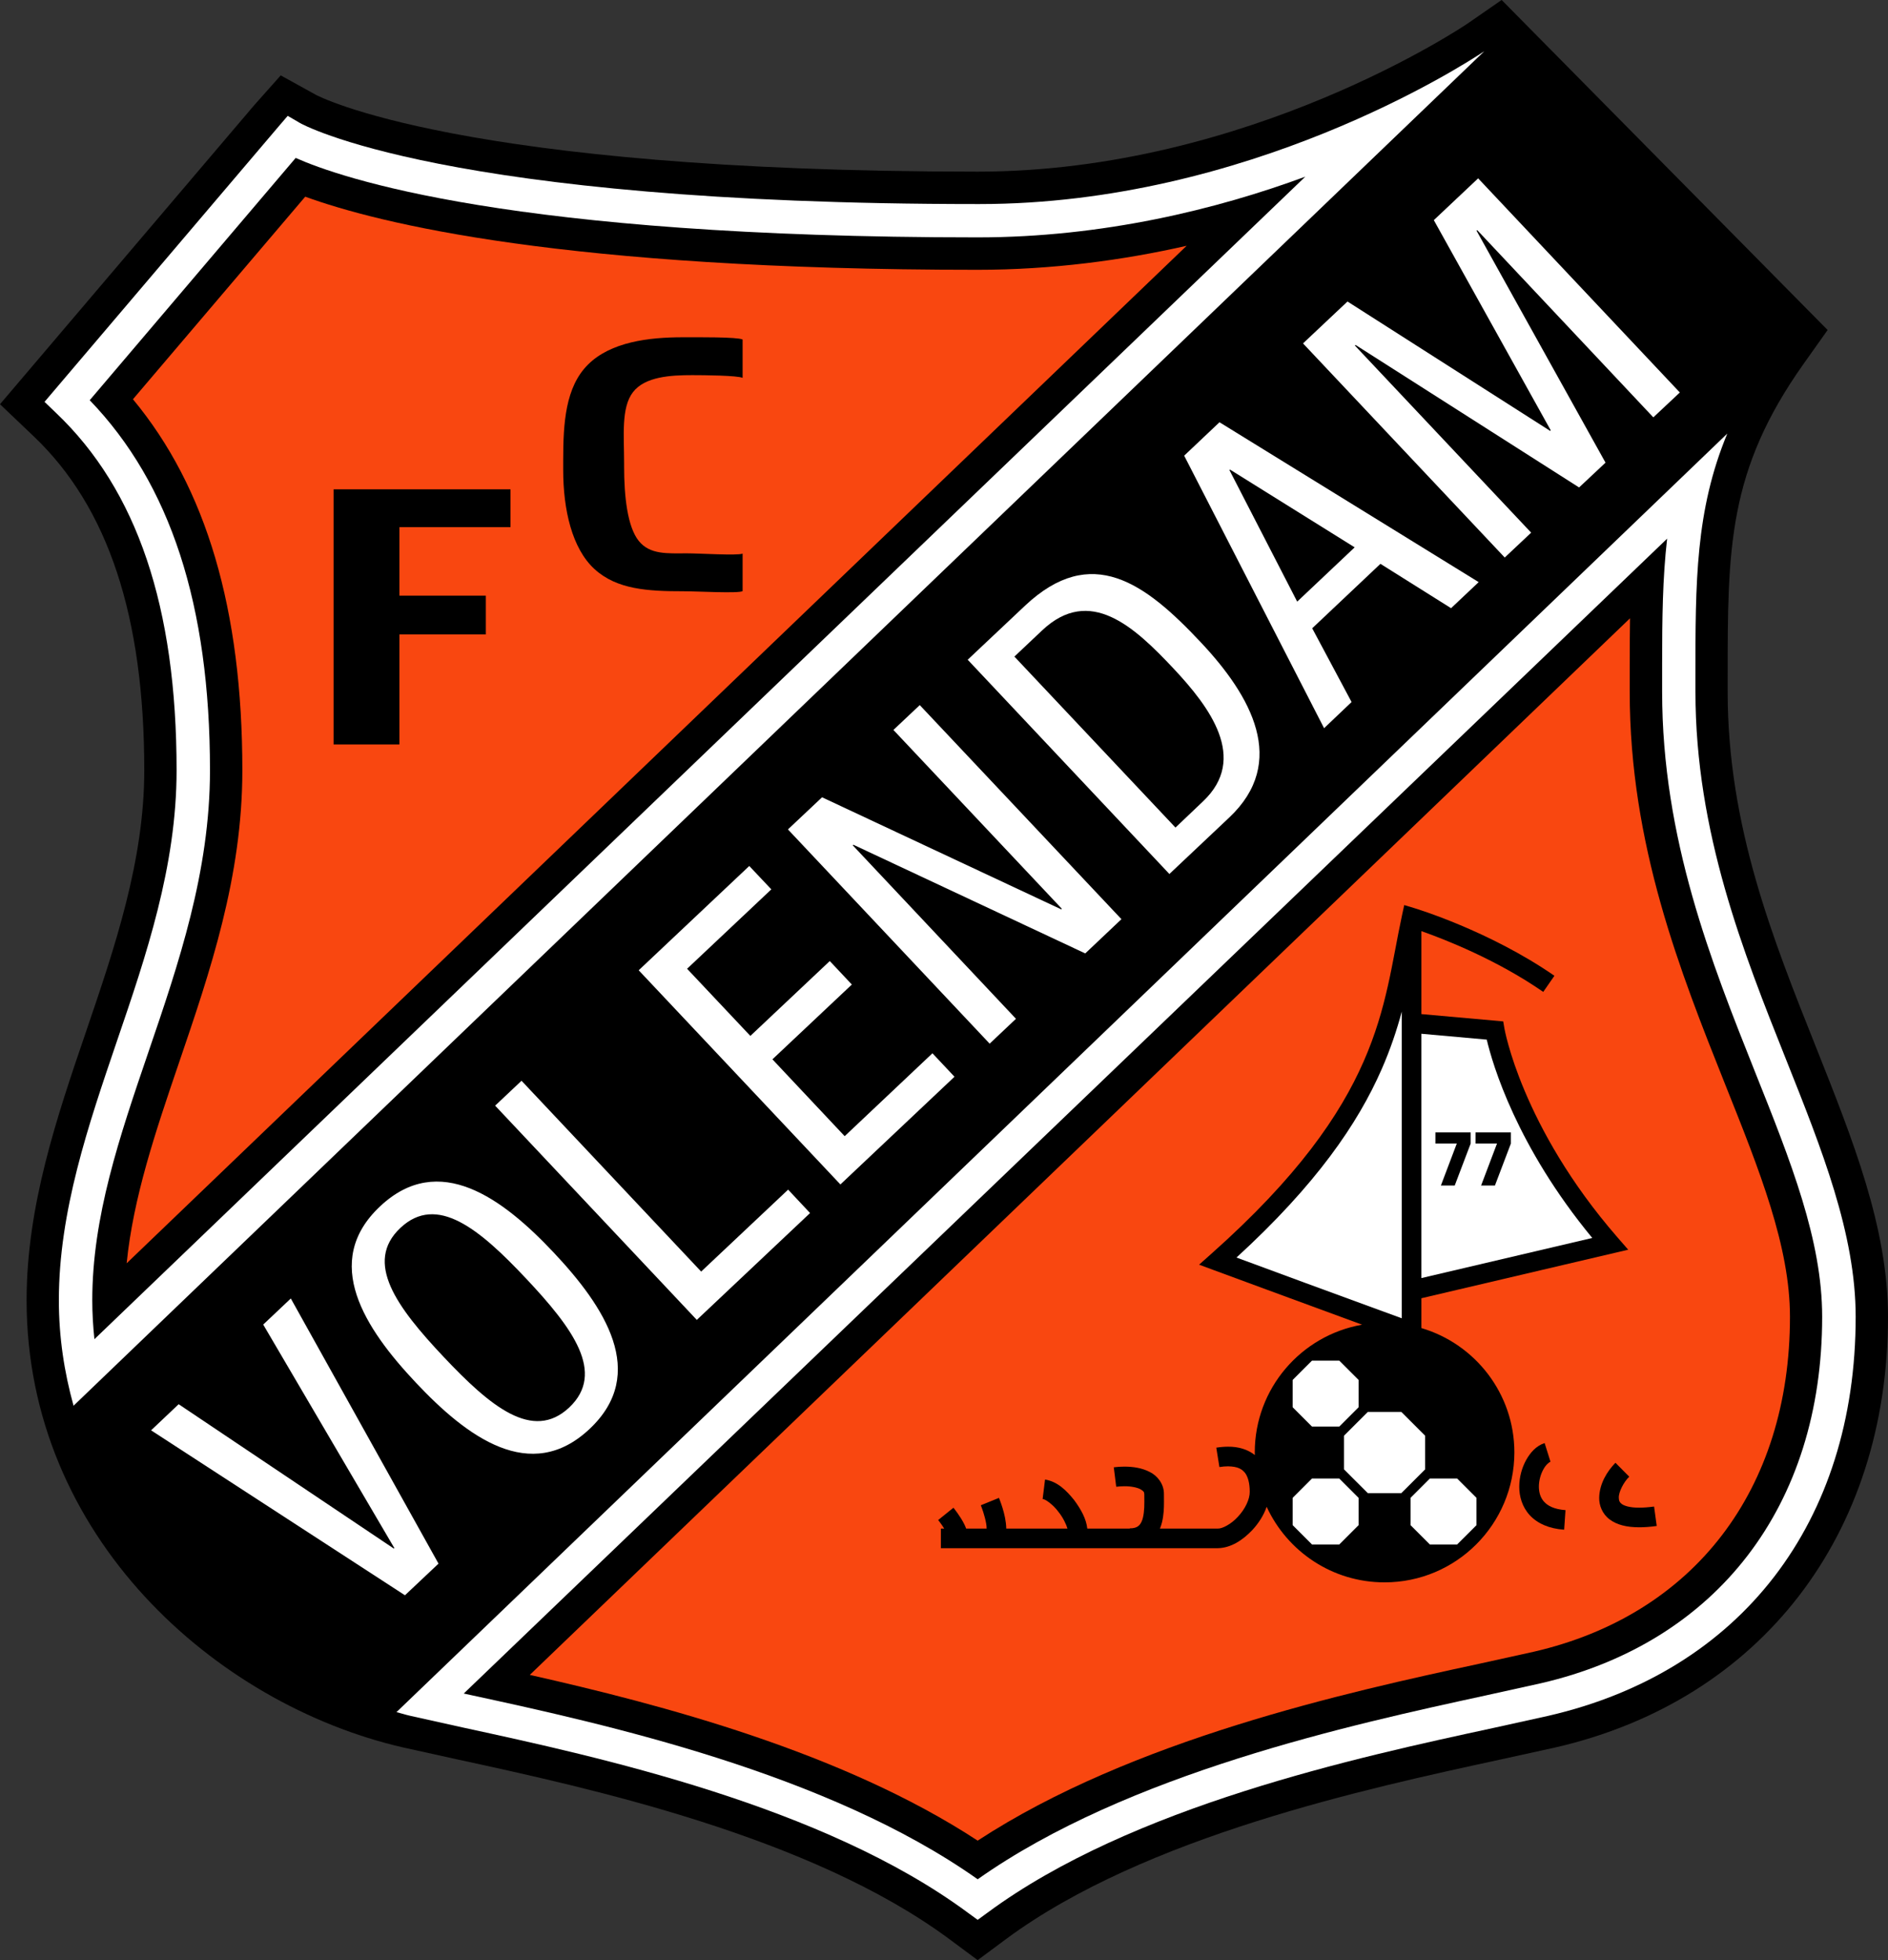 <?xml version="1.0" encoding="UTF-8"?>
<svg xmlns="http://www.w3.org/2000/svg" xmlns:xlink="http://www.w3.org/1999/xlink" width="302.83pt" height="314.36pt" viewBox="0 0 302.83 314.36" version="1.1">
<rect x="0" y="0" width="302.83" height="314.36" fill="#333333" stroke="none"/>
<defs>
<clipPath id="clip1">
  <path d="M 0 0 L 302.828 0 L 302.828 314.359 L 0 314.359 Z M 0 0 "/>
</clipPath>
</defs>
<g id="surface1">
<g clip-path="url(#clip1)" clip-rule="nonzero">
<path style=" stroke:none;fill-rule:nonzero;fill:rgb(0%,0%,0%);fill-opacity:1;" d="M 291.297 167.98 C 284.34 150.535 277.113 132.477 277.113 110.965 L 277.113 108.66 C 277.113 87.996 277.113 75.512 289.305 58.336 L 293.145 52.926 L 240.859 -0.004 L 235.426 3.758 C 235.09 3.984 200.305 27.527 156.816 27.527 C 73.641 27.527 50.879 15.324 50.645 15.195 L 45.027 12.09 L 40.734 16.918 L 0 64.828 L 5.398 69.969 C 17.332 81.316 23.141 98.84 23.141 123.543 C 23.141 138.059 18.398 151.961 13.816 165.402 C 9.117 179.164 4.266 193.395 4.266 208.535 C 4.266 246.465 34.617 273.32 64.609 280.238 L 73.277 282.152 C 94.438 286.742 129.836 294.434 152.156 310.902 L 156.816 314.359 L 161.477 310.902 C 183.695 294.512 219.309 286.816 240.566 282.207 L 249.535 280.238 C 282.414 272.652 302.828 246.18 302.828 211.188 C 302.828 196.871 297.207 182.859 291.297 167.98 "/>
</g>
<path style=" stroke:none;fill-rule:nonzero;fill:rgb(100%,100%,100%);fill-opacity:1;" d="M 156.816 32.727 C 71.109 32.727 48.309 19.852 48.094 19.715 L 46.148 18.578 L 44.691 20.277 L 7.141 64.449 L 8.973 66.207 C 21.988 78.582 28.324 97.332 28.324 123.543 C 28.324 138.93 23.445 153.258 18.715 167.09 C 14.168 180.453 9.441 194.266 9.441 208.535 C 9.441 214.508 10.32 220.113 11.797 225.445 L 238.078 8.215 C 234.656 10.496 200.203 32.727 157.078 32.727 "/>
<path style=" stroke:none;fill-rule:nonzero;fill:rgb(0%,0%,0%);fill-opacity:1;" d="M 14.801 208.535 C 14.801 195.129 19.16 182.348 23.777 168.809 C 28.648 154.555 33.68 139.82 33.68 123.543 C 33.68 97.004 27.309 77.602 14.391 64.184 C 17.098 60.996 45.059 28.129 47.426 25.328 C 54.566 28.508 81.977 38.07 156.816 38.07 C 176.891 38.07 195.18 33.57 209.363 28.336 L 15.145 214.773 C 14.926 212.73 14.801 210.648 14.801 208.535 "/>
<path style=" stroke:none;fill-rule:nonzero;fill:rgb(100%,100%,100%);fill-opacity:1;" d="M 286.477 169.914 C 279.664 152.836 271.945 133.484 271.945 110.965 L 271.945 108.684 C 271.93 93.359 271.945 81.84 277.055 69.535 L 63.594 274.586 C 64.324 274.762 65.059 275.012 65.789 275.172 L 74.383 277.082 C 95.949 281.758 132.047 289.598 155.227 306.742 L 156.816 307.898 L 158.402 306.742 C 181.496 289.684 217.793 281.812 239.473 277.137 L 248.371 275.172 C 279.227 268.059 297.645 244.125 297.645 211.188 C 297.645 197.883 292.211 184.301 286.477 169.914 "/>
<path style=" stroke:none;fill-rule:nonzero;fill:rgb(0%,0%,0%);fill-opacity:1;" d="M 247.164 269.953 L 238.34 271.902 C 216.699 276.598 180.855 284.426 156.816 301.391 C 132.688 284.34 97.039 276.512 75.516 271.848 L 74.383 271.602 L 267.402 86.391 C 266.676 92.711 266.602 99.246 266.602 106.453 L 266.602 110.965 C 266.602 134.52 274.52 154.383 281.5 171.906 C 287.293 186.398 292.27 198.914 292.27 211.188 C 292.27 241.461 275.41 263.426 247.164 269.953 "/>
<path style=" stroke:none;fill-rule:nonzero;fill:rgb(97.656%,27.831%,6.273%);fill-opacity:1;" d="M 21.324 64.031 C 27.406 56.883 43.777 37.629 48.957 31.543 C 60.68 35.805 90.383 43.27 156.816 43.27 C 168.711 43.27 180.172 41.73 190.336 39.418 L 20.316 202.602 C 21.367 192.066 24.926 181.547 28.688 170.5 C 33.684 155.84 38.871 140.684 38.871 123.543 C 38.871 97.781 33.105 78.223 21.324 64.031 M 246.016 264.898 L 237.246 266.832 C 216.047 271.395 181.582 279 156.816 295.195 C 135.043 280.941 106.016 273.363 84.98 268.613 L 261.449 99.16 C 261.418 101.578 261.402 103.996 261.402 106.508 L 261.402 110.965 C 261.402 135.512 269.531 155.883 276.68 173.832 C 282.273 187.82 287.105 199.91 287.105 211.188 C 287.105 238.879 271.738 258.969 246.016 264.898 "/>
<path style=" stroke:none;fill-rule:nonzero;fill:rgb(100%,100%,100%);fill-opacity:1;" d="M 24.234 229.391 L 28.656 225.203 L 63.168 248.352 L 63.254 248.277 L 42.219 212.43 L 46.645 208.246 L 70.336 250.77 L 64.953 255.844 "/>
<path style=" stroke:none;fill-rule:nonzero;fill:rgb(100%,100%,100%);fill-opacity:1;" d="M 88.82 200.887 C 96.973 209.551 104.031 220.25 94.582 229.156 C 85.098 238.102 74.863 230.422 66.703 221.742 C 58.551 213.094 51.477 202.398 60.953 193.48 C 70.422 184.551 80.672 192.23 88.82 200.887 M 71.133 217.586 C 78.605 225.512 85.441 231.25 91.312 225.719 C 97.168 220.164 91.871 213.008 84.395 205.062 C 76.926 197.121 70.078 191.41 64.215 196.934 C 58.352 202.461 63.648 209.645 71.133 217.586 "/>
<path style=" stroke:none;fill-rule:nonzero;fill:rgb(100%,100%,100%);fill-opacity:1;" d="M 79.418 177.32 L 83.652 173.328 L 112.465 203.93 L 126.414 190.789 L 129.934 194.543 L 111.766 211.68 "/>
<path style=" stroke:none;fill-rule:nonzero;fill:rgb(100%,100%,100%);fill-opacity:1;" d="M 102.445 155.609 L 120.18 138.883 L 123.719 142.633 L 110.207 155.367 L 120.355 166.137 L 133.094 154.129 L 136.633 157.895 L 123.895 169.891 L 135.484 182.215 L 149.562 168.922 L 153.098 172.684 L 134.797 189.957 "/>
<path style=" stroke:none;fill-rule:nonzero;fill:rgb(100%,100%,100%);fill-opacity:1;" d="M 126.383 133.02 L 131.855 127.867 L 170.211 145.836 L 170.312 145.742 L 143.301 117.066 L 147.527 113.082 L 179.875 147.414 L 174.07 152.906 L 136.883 135.48 L 136.777 135.566 L 162.957 163.391 L 158.738 167.379 "/>
<path style=" stroke:none;fill-rule:nonzero;fill:rgb(100%,100%,100%);fill-opacity:1;" d="M 155.215 105.805 L 164.402 97.148 C 175.074 87.102 183.68 93.508 192.59 102.996 C 200.742 111.652 206.609 122.203 197.176 131.102 L 187.566 140.168 Z M 188.543 132.723 L 192.953 128.527 C 200.262 121.641 194.016 113.379 188.223 107.207 C 181.973 100.562 174.824 93.855 167.141 101.113 L 162.707 105.301 "/>
<path style=" stroke:none;fill-rule:nonzero;fill:rgb(100%,100%,100%);fill-opacity:1;" d="M 189.938 73.078 L 195.602 67.719 L 237.176 93.359 L 232.746 97.539 L 221.418 90.426 L 210.473 100.762 L 216.789 112.59 L 212.379 116.785 Z M 208.066 96.488 L 217.285 87.781 L 197.289 75.309 L 197.203 75.395 Z M 208.066 96.488 "/>
<path style=" stroke:none;fill-rule:nonzero;fill:rgb(100%,100%,100%);fill-opacity:1;" d="M 209 55.074 L 216.133 48.355 L 248.648 69.109 L 248.734 69.016 L 229.98 35.305 L 237.09 28.602 L 269.441 62.945 L 265.188 66.934 L 236.941 36.906 L 236.836 37 L 257.52 74.199 L 253.281 78.176 L 217.418 55.316 L 217.328 55.422 L 245.594 85.426 L 241.355 89.414 "/>
<path style=" stroke:none;fill-rule:nonzero;fill:rgb(0%,0%,0%);fill-opacity:1;" d="M 265.309 241.613 C 264.391 241.738 263.602 241.793 262.93 241.793 C 261.309 241.801 260.441 241.457 260.09 241.176 C 259.754 240.895 259.676 240.707 259.652 240.207 C 259.605 239.301 260.449 237.66 261.328 236.828 L 259.113 234.594 C 257.773 235.969 256.551 237.945 256.504 240.207 C 256.48 241.422 257.008 242.812 258.188 243.684 C 259.352 244.555 260.91 244.938 262.93 244.941 C 263.77 244.941 264.699 244.875 265.734 244.73 "/>
<path style=" stroke:none;fill-rule:nonzero;fill:rgb(0%,0%,0%);fill-opacity:1;" d="M 246.832 238.426 C 246.828 237.48 247.113 236.453 247.535 235.684 C 247.945 234.902 248.523 234.461 248.695 234.434 L 247.754 231.434 L 247.75 231.434 C 246.367 231.898 245.461 232.953 244.777 234.176 C 244.105 235.41 243.688 236.883 243.684 238.426 C 243.68 239.984 244.145 241.668 245.363 242.996 C 246.582 244.324 248.465 245.168 250.887 245.328 L 251.102 242.191 C 249.25 242.051 248.266 241.492 247.684 240.863 C 247.102 240.234 246.836 239.398 246.832 238.426 "/>
<path style=" stroke:none;fill-rule:nonzero;fill:rgb(0%,0%,0%);fill-opacity:1;" d="M 227.988 212.992 L 227.988 208.207 L 261.16 200.422 L 259.445 198.453 C 251.703 189.555 247.168 181.145 244.566 174.984 C 243.262 171.902 242.445 169.383 241.961 167.645 C 241.715 166.777 241.551 166.102 241.453 165.652 C 241.352 165.203 241.32 165.004 241.316 165.004 L 241.113 163.809 L 227.988 162.637 L 227.988 149.332 C 231.75 150.652 240.113 153.934 247.531 159.078 L 249.324 156.492 C 238.828 149.23 226.949 145.676 226.867 145.645 L 225.234 145.152 L 224.875 146.82 C 223.281 154.223 222.512 161.613 218.727 170.227 C 214.949 178.844 208.137 188.777 194.293 201.078 L 192.332 202.824 L 194.793 203.734 C 194.797 203.734 208.957 208.965 218.48 212.449 C 208.699 214.156 201.262 222.684 201.262 232.934 C 201.262 233.074 201.27 233.215 201.273 233.355 C 200.176 232.484 198.688 231.996 196.984 232.016 C 196.391 232.016 195.762 232.066 195.09 232.172 L 195.59 235.281 C 196.105 235.199 196.57 235.164 196.984 235.164 C 198.559 235.191 199.207 235.613 199.688 236.203 C 200.164 236.809 200.457 237.879 200.453 239.242 C 200.477 240.43 199.707 242.035 198.566 243.238 C 197.461 244.473 195.984 245.191 195.34 245.145 L 186.055 245.145 C 186.188 244.82 186.289 244.496 186.371 244.176 C 186.668 243 186.699 241.836 186.699 240.867 C 186.699 240.395 186.691 239.973 186.691 239.633 C 186.723 238.012 185.645 236.676 184.434 236.078 C 183.215 235.438 181.809 235.215 180.355 235.211 C 179.789 235.211 179.215 235.25 178.648 235.32 L 179.039 238.445 L 179.039 238.441 C 179.484 238.387 179.93 238.359 180.355 238.359 C 181.453 238.352 182.43 238.566 182.953 238.855 C 183.488 239.188 183.512 239.281 183.543 239.633 C 183.543 240.02 183.551 240.434 183.551 240.867 C 183.562 242.031 183.453 243.309 183.102 244.043 C 182.926 244.418 182.738 244.645 182.488 244.809 C 182.238 244.969 181.879 245.113 181.203 245.113 L 181.203 245.145 L 174.398 245.145 C 174.227 243.551 173.367 242.039 172.285 240.57 C 171.055 239.043 169.637 237.609 167.621 237.285 L 167.234 240.41 C 167.605 240.387 168.898 241.262 169.789 242.488 C 170.512 243.383 171.039 244.512 171.219 245.145 L 161.398 245.145 L 161.398 245.102 C 161.359 242.836 160.246 240.32 160.234 240.223 L 157.32 241.41 C 157.32 241.41 157.371 241.539 157.465 241.789 C 157.742 242.504 158.273 244.254 158.25 245.102 L 158.25 245.145 L 154.965 245.145 C 154.887 244.918 154.789 244.711 154.695 244.504 C 154.035 243.152 152.965 241.855 152.93 241.805 L 150.48 243.781 C 150.488 243.789 150.582 243.906 150.738 244.113 C 150.93 244.371 151.207 244.758 151.449 245.145 L 150.914 245.145 L 150.914 248.293 L 195.34 248.293 C 197.461 248.246 199.324 247.004 200.871 245.383 C 201.852 244.32 202.688 243.051 203.168 241.652 C 206.465 248.809 213.688 253.773 222.074 253.773 C 233.586 253.773 242.879 244.453 242.902 232.934 C 242.898 223.512 236.613 215.539 227.988 212.992 "/>
<path style=" stroke:none;fill-rule:nonzero;fill:rgb(100%,100%,100%);fill-opacity:1;" d="M 227.988 165.793 L 238.469 166.73 C 239.402 170.668 243.219 183.797 255.395 198.539 L 227.988 204.973 "/>
<path style=" stroke:none;fill-rule:nonzero;fill:rgb(100%,100%,100%);fill-opacity:1;" d="M 198.328 201.68 C 211.137 189.957 217.812 180.16 221.609 171.492 C 223.031 168.25 224.051 165.176 224.84 162.242 L 224.84 211.422 C 221.234 210.113 215.062 207.848 209.352 205.746 C 204.949 204.125 200.824 202.605 198.328 201.68 "/>
<path style=" stroke:none;fill-rule:nonzero;fill:rgb(0%,0%,0%);fill-opacity:1;" d="M 230.234 181.609 L 230.234 183.391 L 233.668 183.391 L 231.117 190.125 L 233.336 190.125 L 235.887 183.41 L 235.887 181.609 L 235.648 181.609 "/>
<path style=" stroke:none;fill-rule:nonzero;fill:rgb(0%,0%,0%);fill-opacity:1;" d="M 242.098 181.613 L 236.668 181.613 L 236.668 183.391 L 240.117 183.391 L 237.566 190.125 L 239.785 190.125 L 242.336 183.41 L 242.336 181.613 "/>
<path style=" stroke:none;fill-rule:nonzero;fill:rgb(0%,0%,0%);fill-opacity:1;" d="M 81.879 84.539 L 64.062 84.539 L 64.062 95.527 L 77.926 95.527 L 77.926 101.746 L 64.062 101.746 L 64.062 119.391 L 53.508 119.391 L 53.508 78.473 L 81.879 78.473 "/>
<path style=" stroke:none;fill-rule:nonzero;fill:rgb(0%,0%,0%);fill-opacity:1;" d="M 119.113 94.801 C 118.465 95.203 111.875 94.824 109.617 94.824 C 103.934 94.824 98.938 94.555 95.348 91.258 C 91.758 87.969 90.336 81.758 90.336 75.387 L 90.336 73.789 C 90.336 67.848 90.688 62.051 94.336 58.449 C 97.969 54.852 104.008 54.09 109.504 54.09 C 111.875 54.09 118.242 54.027 119.113 54.449 L 119.113 60.602 C 118.316 60.215 112.883 60.164 111.035 60.164 C 107.605 60.164 103.461 60.383 101.527 62.891 C 99.598 65.398 100.105 69.891 100.105 74.312 L 100.105 74.859 C 100.105 79.594 100.637 84.469 102.438 86.73 C 104.238 88.988 107.055 88.742 110.172 88.742 C 112.273 88.742 118.242 89.133 119.113 88.789 "/>
<path style=" stroke:none;fill-rule:nonzero;fill:rgb(100%,100%,100%);fill-opacity:1;" d="M 215.57 230.258 L 215.57 235.648 L 219.387 239.461 L 224.773 239.461 L 228.59 235.648 L 228.59 230.258 L 224.773 226.445 L 219.387 226.445 "/>
<path style=" stroke:none;fill-rule:nonzero;fill:rgb(100%,100%,100%);fill-opacity:1;" d="M 214.816 228.789 L 217.914 225.688 L 217.914 221.309 L 214.816 218.215 L 210.438 218.215 L 207.34 221.309 L 207.34 225.688 L 210.438 228.789 "/>
<path style=" stroke:none;fill-rule:nonzero;fill:rgb(100%,100%,100%);fill-opacity:1;" d="M 229.344 237.121 L 226.246 240.219 L 226.246 244.598 L 229.344 247.695 L 233.723 247.695 L 236.824 244.598 L 236.824 240.219 L 233.723 237.121 "/>
<path style=" stroke:none;fill-rule:nonzero;fill:rgb(100%,100%,100%);fill-opacity:1;" d="M 214.816 237.121 L 210.438 237.121 L 207.34 240.219 L 207.34 244.598 L 210.438 247.695 L 214.816 247.695 L 217.914 244.598 L 217.914 240.219 "/>
</g>
</svg>
